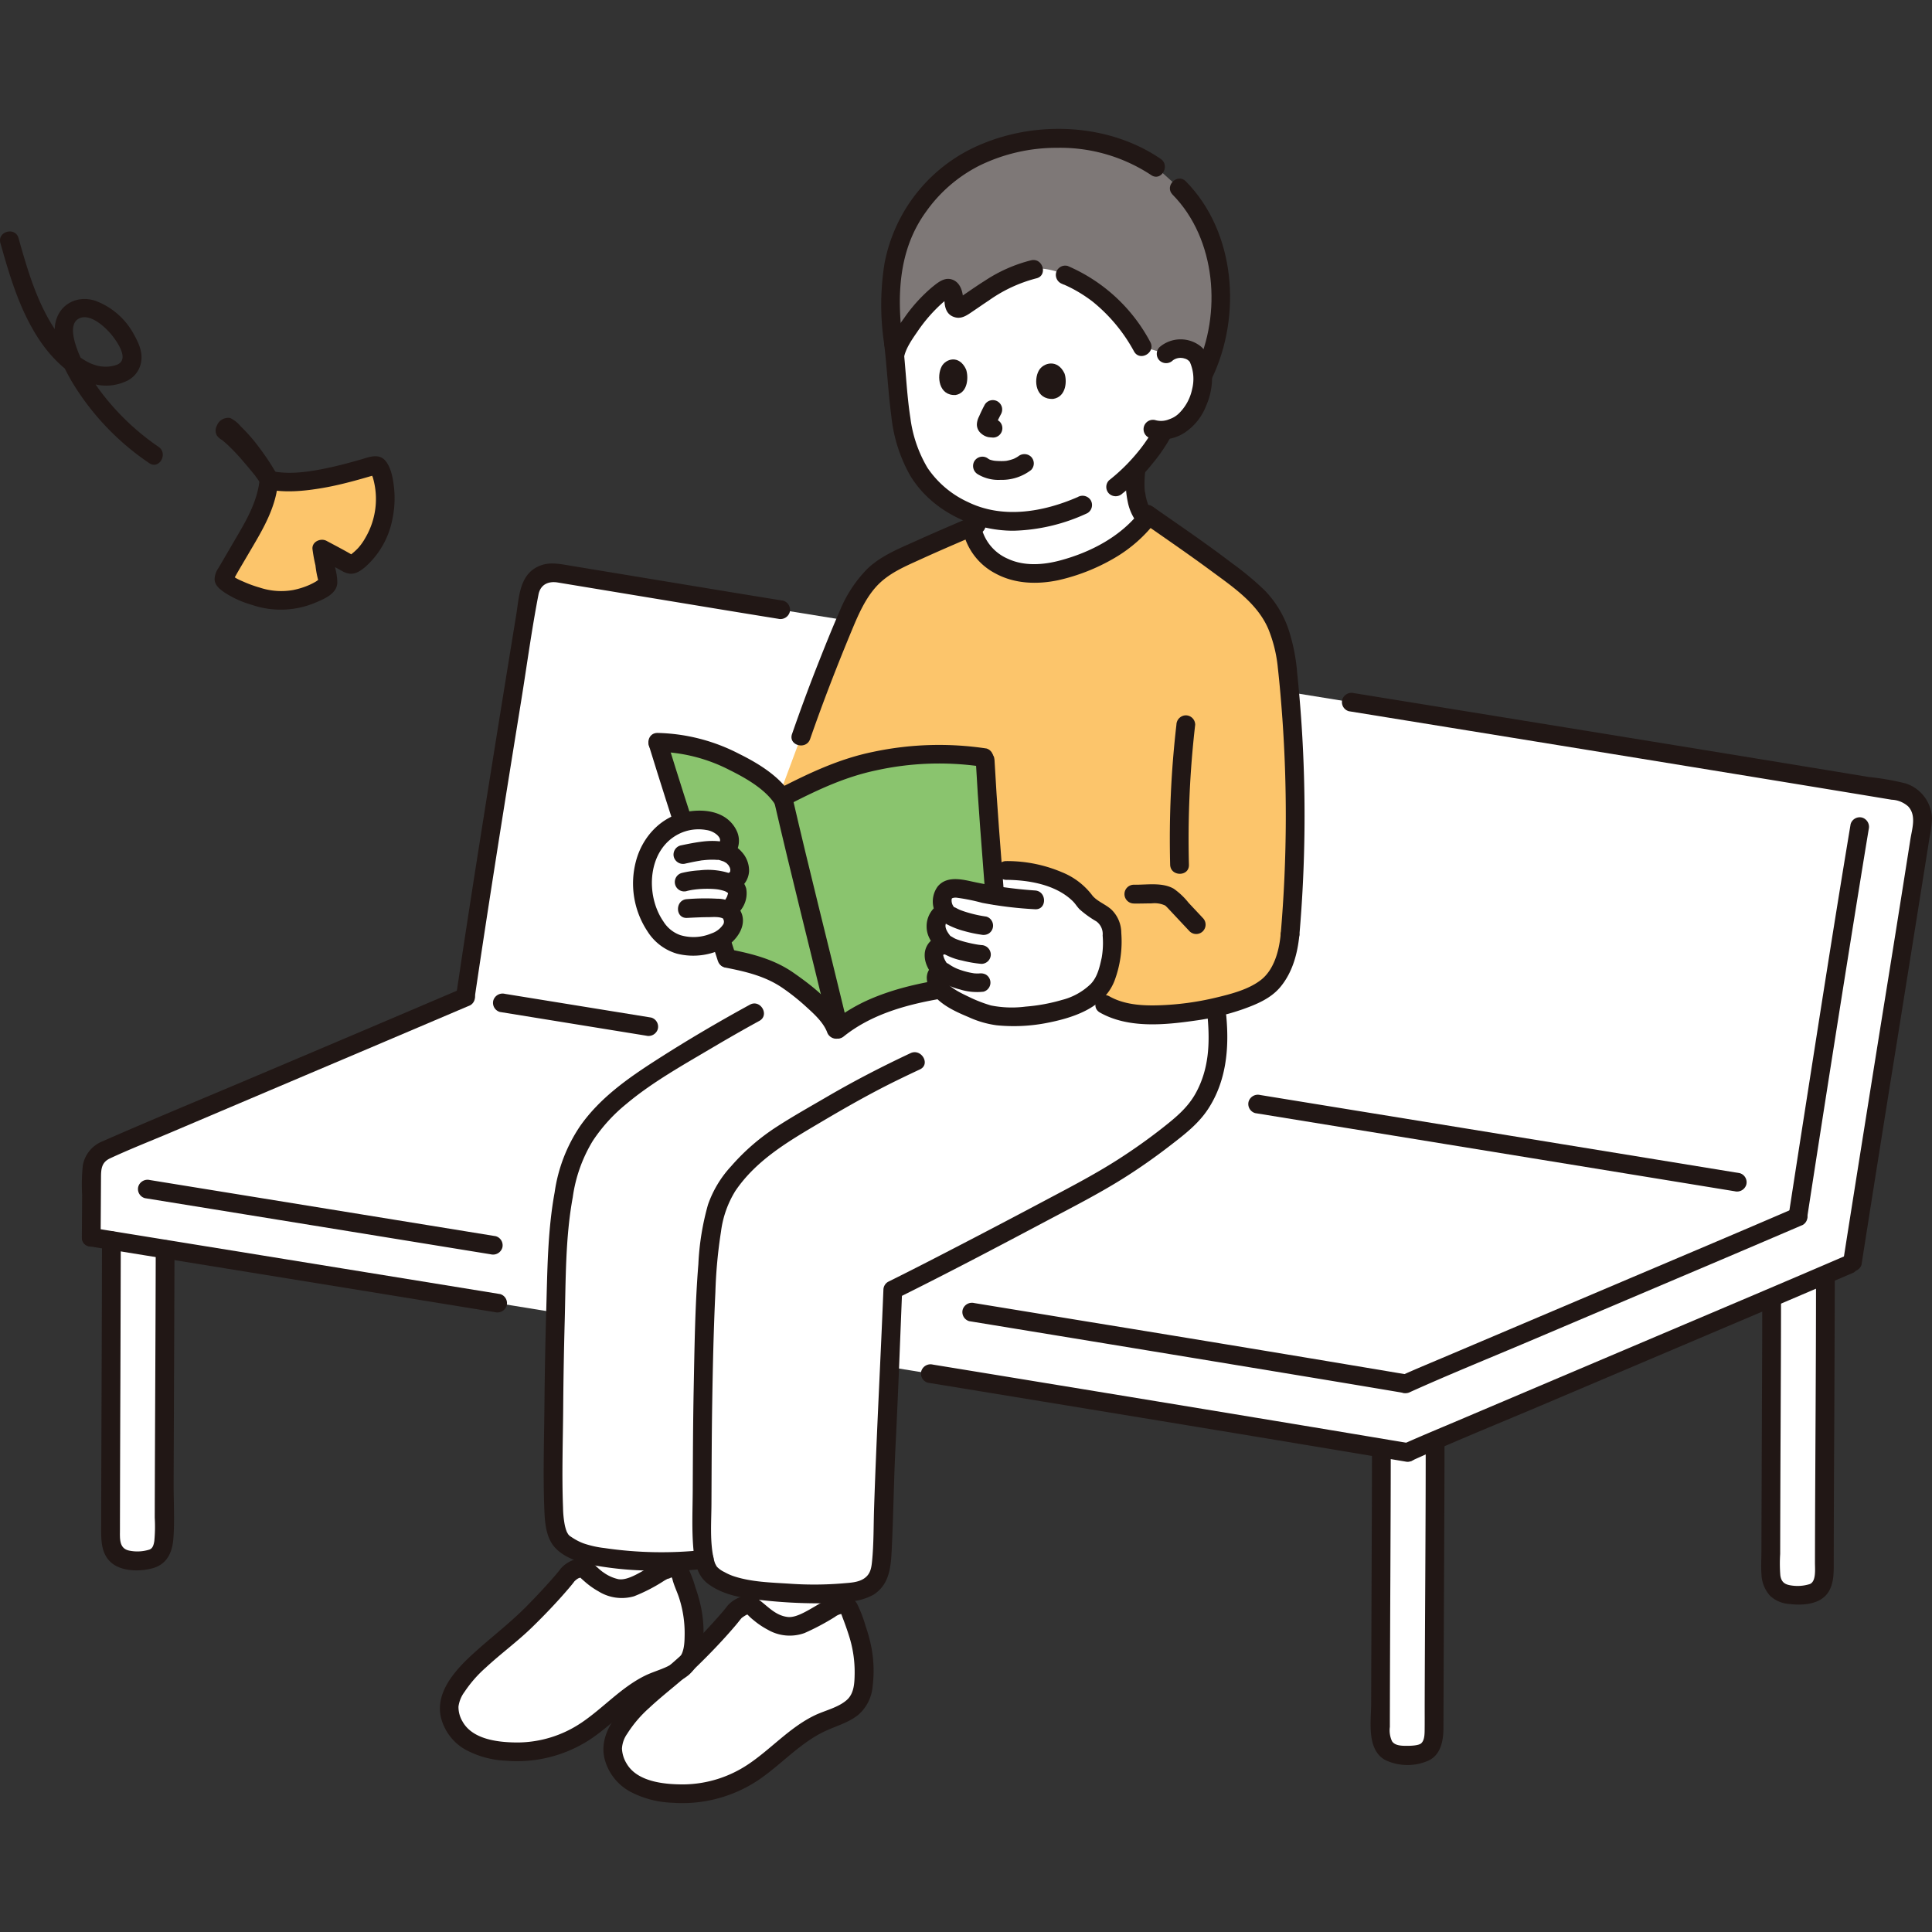 <!DOCTYPE svg PUBLIC "-//W3C//DTD SVG 1.1//EN" "http://www.w3.org/Graphics/SVG/1.1/DTD/svg11.dtd">
<!-- Uploaded to: SVG Repo, www.svgrepo.com, Transformed by: SVG Repo Mixer Tools -->
<svg width="256px" height="256px" viewBox="0 -27.46 411.685 411.685" xmlns="http://www.w3.org/2000/svg" fill="#000000">

<rect x="0" y="-27.46" width="411.685" height="411.685" fill="#333333" stroke="none"/>

<g id="SVGRepo_bgCarrier" stroke-width="0"/>

<g id="SVGRepo_tracerCarrier" stroke-linecap="round" stroke-linejoin="round"/>

<g id="SVGRepo_iconCarrier">

<defs>

<style>.a{fill:#ffffff;}.b{fill:#fcc56b;}.c{fill:#7e7877;}.d{fill:#211715;}.e{fill:#8ac46e;}</style>

</defs>

<path class="a" d="M299.976,282.046c-24.353-4.095-59.542-9.9-101.735-16.8l-92.205-15.028c-27.6-4.489-56.7-9.209-86.595-14.044.006-.866.063-9.324.09-14.132a4.811,4.811,0,0,1,2.918-4.4c11.724-5.028,53.887-22.871,76.707-32.6,4.045-27.462,11.244-71.623,13.653-86.317a4.99,4.99,0,0,1,5.742-4.12c11.473,1.895,39.582,6.542,47.8,7.863l121.6,19.7c46.9,7.6,91.6,14.859,116.726,19.033a5.987,5.987,0,0,1,4.94,6.833c-3.242,20.827-9.766,60.821-14.9,93.637-17.2,7.44-90.213,38.285-94.681,40.3"/>

<path class="b" d="M235.4,186.581c4.167,2.444,10.323,2.291,13.121,2.1,7.732-.533,13.761-1.982,18.49-4.1a10.687,10.687,0,0,0,5.667-5,21.47,21.47,0,0,0,2.206-7.833,293.285,293.285,0,0,0-.585-56.826c-.514-4.77-1.8-9.784-4.788-13.536a31.671,31.671,0,0,0-5.263-4.957c-5.5-4.462-13.744-10.083-19.445-14.062-4.19,5.594-9.353,8.385-15.926,10.756-4.178,1.507-8.8,2.224-13.069.993-4.338-1.252-8.184-4.837-8.747-9.331-6.391,2.77-10.953,4.672-16.873,7.579a16.575,16.575,0,0,0-5.486,4.458,35.659,35.659,0,0,0-4.041,6.917c-3.919,9.309-6.647,16.2-9.962,25.741l-6.688,17.989Z"/>

<path class="a" d="M294.385,343.38a4.434,4.434,0,0,0,1.2,2.066c.71.687,2.233,1.107,4.2,1.107,2.27,0,3.627-.41,4.447-1.107,1.1-.939,1.34-3.068,1.34-4.323.007-12.922.225-48.718.225-60.32v-1.322c-4.248,1.814-6.524,2.8-5.875,2.557l-5.578-.936v.812c0,9.9-.185,48.325-.185,59.209A7.636,7.636,0,0,0,294.385,343.38Z"/>

<path class="a" d="M377.5,309.053a7.944,7.944,0,0,1-.167-2.041c0-10.884.185-47.753.185-57.654v-.34c4.345-1.849,8.24-3.511,11.453-4.886v1.337c0,11.6-.219,48.621-.226,61.543,0,1.255-.235,3.384-1.34,4.323-.819.7-2.177,1.107-4.446,1.107-1.967,0-3.49-.42-4.2-1.107A4.491,4.491,0,0,1,377.5,309.053Z"/>

<path class="a" d="M34.736,301.817a10.051,10.051,0,0,0,.23-2.161c.01-12.139.19-45.815.22-60.937l-11.45-1.858c-.02,14.864-.18,52.676-.18,62.8a5.426,5.426,0,0,0,1.42,4.32c.71.69,2.24,1.11,4.2,1.11,2.27,0,3.63-.41,4.45-1.11A3.983,3.983,0,0,0,34.736,301.817Z"/>

<path class="a" d="M124.221,306.684a.438.438,0,0,0-.145-.029v-3.226a28.469,28.469,0,0,0,6.2,1.147,102.808,102.808,0,0,0,14.106.692v1.66c-1.046-.932-2.618-.032-3.822.685-1.817,1.083-2.906,1.706-5.1,2.776a6.692,6.692,0,0,1-6.284-.15,14.266,14.266,0,0,1-3.848-2.738A4.134,4.134,0,0,0,124.221,306.684Z"/>

<path class="a" d="M161.512,315.936c-.179-.162-.362-.333-.547-.516-.244-.239-.944-.867-1.285-.868,0,0,0-1.573,0-3.36.714.1,1.466.187,2.268.272a85.906,85.906,0,0,0,18.577.381v2.987c-1.074-.956-2.687-.033-3.923.7-1.865,1.112-2.983,1.752-5.236,2.85a6.874,6.874,0,0,1-6.451-.154A14.55,14.55,0,0,1,161.512,315.936Z"/>

<path class="a" d="M160.417,350.244q.539-.351,1.06-.74c3.861-2.886,7.652-6.632,12.2-9.224,1.976-1.128,4.957-2.015,6.926-3.156,3.469-2.012,3.547-5.358,3.528-9.369s-1.437-7.866-2.853-11.618a3.181,3.181,0,0,0-.75-1.305c-1.074-.956-2.687-.033-3.923.7-1.865,1.112-2.983,1.752-5.236,2.85a6.874,6.874,0,0,1-6.451-.154,14.623,14.623,0,0,1-3.949-2.811c-.244-.239-.944-.867-1.285-.868a4.365,4.365,0,0,0-3.3,1.648,117.5,117.5,0,0,1-13.537,13.86c-4.4,3.565-9.745,7.775-11.862,12.776-.938,2.218-.244,4.817,1.04,6.854,1.312,2.08,4.65,3.922,7.062,4.4C146.975,355.656,153.738,354.6,160.417,350.244Z"/>

<path class="a" d="M124.794,341.427q.525-.342,1.032-.721c3.762-2.812,7.455-6.461,11.882-8.987,1.925-1.1,4.83-1.962,6.747-3.074,3.38-1.959,3.456-5.22,3.438-9.127s-1.4-7.664-2.78-11.319a3.1,3.1,0,0,0-.731-1.271c-1.046-.932-2.618-.032-3.822.685-1.817,1.083-2.906,1.706-5.1,2.776a6.692,6.692,0,0,1-6.284-.15,14.266,14.266,0,0,1-3.848-2.738c-.237-.233-.919-.845-1.251-.846a4.254,4.254,0,0,0-3.215,1.605,114.5,114.5,0,0,1-13.188,13.5c-4.288,3.474-9.5,7.575-11.556,12.447-.915,2.161-.238,4.693,1.013,6.677,1.278,2.027,4.53,3.821,6.88,4.287C111.7,346.7,118.287,345.673,124.794,341.427Z"/>

<path class="a" d="M259.323,189.236c.18,1.93.27,3.73.26,5.51-.01,3.67-1.35,12-7.3,16.99a122.444,122.444,0,0,1-19.81,13.62c-10.394,5.672-32.3,17.141-42.231,22.054-.221,5.47-.44,10.9-.639,16.319-.65,16.95-1.21,21.72-1.58,38.85-.02.582-.179,2.931-.427,4.474a5.814,5.814,0,0,1-5.027,4.528c-6.017.9-12.267.766-20.622-.117-4.156-.439-6.969-.928-9.989-3.106a5.43,5.43,0,0,1-1.892-3.552c-5.77.77-11.82.61-19.79-.23-4.15-.44-6.97-.93-9.99-3.11-2.38-1.72-2.4-6.28-2.36-13.89.09-16.33.06-22.05.52-37.51.02-.7.04-1.38.06-2.06.15-4.77.35-9.85.76-14.32.221-2.412.491-4.644.851-6.545,1.565-10.229,6.187-15.854,11.813-20.672s21.528-14.111,28.861-18.111l18.639-9.305Z"/>

<path class="a" d="M237.513,89.1a44.031,44.031,0,0,1-8.634,4.028c-4.178,1.507-8.8,2.224-13.069.993s-8.059-4.722-8.717-9.115V66.469H242.68l-.662,6.657a19.7,19.7,0,0,0-.04,4.341c.219,1.835.936,4.339,2.25,5.646A26.617,26.617,0,0,1,237.513,89.1Z"/>

<path class="a" d="M248.488,47.93a4.545,4.545,0,0,1,3.177-1.1,4.1,4.1,0,0,1,3.661,1.935c1.242,2.056,1.19,5.838.352,8.183a11.91,11.91,0,0,1-3.846,5.787,8.775,8.775,0,0,1-3.939,1.471l-.23.587c-.619,1.181-2.058,3.235-2.058,3.235a39.924,39.924,0,0,1-7.869,8.279L230.7,80.165a45.125,45.125,0,0,1-9.116,2.958c-1.072.191-2.172.331-3.31.42a24.449,24.449,0,0,1-18.427-5.815c-5.222-4.288-7.421-11-8.137-18.4-.413-4.271-.757-8.912-1.31-13.551,0,0-5.055-19.081,21.834-19.081C244.569,26.692,248.488,47.93,248.488,47.93Z"/>

<path class="c" d="M226.978,31.14a14.81,14.81,0,0,0-5.507-1.41c-6.959.942-13.442,6.482-16.709,8.4a1.068,1.068,0,0,1-1.55-1.109,5.649,5.649,0,0,0-.185-2.048c-.228-.852-.9-1.2-1.4-.918-4,2.225-9.479,9.72-10.7,13.275l-.524-1.559c-1.211-8.864-.527-13.492.026-16.672,1.379-7.928,4.666-11.949,7.472-15.384,5.947-7.28,16.392-11.474,26.529-11.671,7.982-.155,15.633,1.745,21.883,6.073l4.967,4.483a23.188,23.188,0,0,1,3.716,4.633c6.325,10.024,6.684,24.341,1.531,34.906,0,0-.089.181-.246.507a8.286,8.286,0,0,0-.953-3.886,4.1,4.1,0,0,0-3.661-1.935,4.545,4.545,0,0,0-3.177,1.1l-5.118-1.519C237.549,35.857,229.824,32.3,226.978,31.14"/>

<path class="b" d="M57.174,75.951a27.976,27.976,0,0,1-3.965,10.2c-1.039,1.809-4.282,7.245-4.786,8.2a5.315,5.315,0,0,0-.706,1.39c-.053.421.221.608.535.871a15.121,15.121,0,0,0,4.642,2.439,21.675,21.675,0,0,0,6.587,1.47,17.325,17.325,0,0,0,9.907-2.992,1.032,1.032,0,0,0,.465-1.177,30.8,30.8,0,0,0-.569-3.166l-.355-1.818a12.025,12.025,0,0,1-.346-1.835c.22.153.475.235.709.367l.779.438,1.611.906,1.558.877c.26.146.521.291.78.439a2.317,2.317,0,0,0,.754.342c.569.059,1.364-.738,1.794-1.079a12.633,12.633,0,0,0,3-3.634,18.784,18.784,0,0,0,2.324-6.72,19.14,19.14,0,0,0-.02-5.695,12.223,12.223,0,0,0-.747-2.721c-.359-.868-.531-1.595-1.629-1.272-6.6,1.942-13.98,4.028-20.9,3.263,0,0-1.04-.15-1.259-.21C57.307,75.051,57.174,75.951,57.174,75.951Z"/>

<path class="d" d="M161.426,351.971c4.881-3.258,8.863-7.888,14.206-10.457,2.43-1.169,5.148-1.847,7.27-3.576a9.007,9.007,0,0,0,3.041-6.044,26.671,26.671,0,0,0-.261-8.33,34.011,34.011,0,0,0-1.213-4.465,28.872,28.872,0,0,0-1.769-4.675c-3.271-5.965-10.564,3.157-14.836,2.674-2.753-.311-4.388-2.46-6.5-3.928-1.989-1.385-4.81-.167-6.284,1.47-.154.171-.3.374-.432.55-.258.332.216-.269.018-.024-.169.21-.339.418-.512.625-.585.7-1.188,1.38-1.8,2.058q-2.347,2.613-4.819,5.11c-3.6,3.64-7.619,6.689-11.4,10.116-3.878,3.517-8.658,8.477-7.324,14.18a11.1,11.1,0,0,0,5.472,7.058,20.625,20.625,0,0,0,8.988,2.368,29.125,29.125,0,0,0,18.144-4.71c2.158-1.388.155-4.852-2.019-3.454a25.2,25.2,0,0,1-13.7,4.258c-4.038.01-9.88-.5-12.17-4.439a6.683,6.683,0,0,1-.992-3.19,5.984,5.984,0,0,1,1.1-3.139,25.874,25.874,0,0,1,4.718-5.542c3.308-3.094,6.978-5.749,10.23-8.911,2.825-2.748,5.565-5.611,8.12-8.612.426-.5.829-1.014,1.237-1.528.084-.106.258-.25-.087.111a1.943,1.943,0,0,1,.225-.246,9.18,9.18,0,0,1,.962-.626c.136-.078.7-.089.232-.152-.328-.043-.069-.02.111.186a10.146,10.146,0,0,0,1.118,1.024,17.115,17.115,0,0,0,3.1,2.1,9.31,9.31,0,0,0,7.84.708,51.208,51.208,0,0,0,6.478-3.439,3.193,3.193,0,0,1,1.228-.6c.4-.011-.007-.129.086-.078.026.015.309.809.267.7.5,1.3.975,2.616,1.393,3.945a25.3,25.3,0,0,1,1.222,8.18c-.031,1.934-.109,4.176-1.669,5.556-1.853,1.639-4.649,2.222-6.84,3.277-5.352,2.575-9.324,7.2-14.207,10.457C157.277,349.94,159.277,353.406,161.426,351.971Z"/>

<path class="d" d="M125.8,343.154c4.77-3.184,8.661-7.714,13.892-10.212,2.366-1.131,5.006-1.8,7.066-3.487a8.943,8.943,0,0,0,2.972-6.051,26.057,26.057,0,0,0-.3-8.124,34.135,34.135,0,0,0-1.259-4.517,25.627,25.627,0,0,0-1.624-4.259c-3.338-5.911-10.429,3.272-14.795,2.536a8.616,8.616,0,0,1-3.123-1.409c-1.127-.731-1.965-1.866-3.124-2.535-1.951-1.127-4.63.1-5.99,1.663-.149.172-.278.362-.418.541-.174.222.332-.41.009-.016-.2.24-.394.481-.594.718-.541.64-1.1,1.268-1.658,1.891q-2.274,2.527-4.667,4.945c-3.435,3.475-7.263,6.4-10.887,9.657-3.817,3.43-8.547,8.257-7.377,13.854a10.834,10.834,0,0,0,5.4,7.092,19.911,19.911,0,0,0,8.513,2.286,28.431,28.431,0,0,0,17.966-4.573c2.158-1.387.155-4.851-2.019-3.453a24.541,24.541,0,0,1-13.487,4.14c-3.985-.012-9.592-.569-11.755-4.5a6.064,6.064,0,0,1-.845-3.15,6.75,6.75,0,0,1,1.284-3.126,26.383,26.383,0,0,1,4.537-5.183c3.2-2.969,6.73-5.538,9.863-8.59,2.693-2.623,5.3-5.355,7.747-8.211.338-.395.671-.793.992-1.2.761-.968-.029-.121.381-.465a3.2,3.2,0,0,1,.783-.579,4.157,4.157,0,0,0,.429-.141c.215-.248-.192-.138-.156-.1.318.336.691.654,1.038.957a16.769,16.769,0,0,0,2.948,2.092,9.389,9.389,0,0,0,7.579,1.037,35.889,35.889,0,0,0,6.448-3.338c.428-.251.869-.471,1.308-.7-1.534.8.535-.059.355-.122-.308-.108.014.343.034.432.324,1.421,1.053,2.819,1.487,4.219a24.287,24.287,0,0,1,1.136,7.646c-.023,1.89-.064,4.119-1.578,5.481-1.828,1.645-4.634,2.214-6.806,3.274-5.158,2.519-9,6.978-13.722,10.131C121.653,341.123,123.654,344.589,125.8,343.154Z"/>

<path class="d" d="M394.342,148.16c-3.424,20.527-6.621,41.094-9.837,61.654q-1.651,10.557-3.28,21.118a2.064,2.064,0,0,0,1.4,2.461,2.015,2.015,0,0,0,2.46-1.4q5.466-35.482,11.182-70.926.957-5.925,1.936-11.847a2.061,2.061,0,0,0-1.4-2.46,2.018,2.018,0,0,0-2.461,1.4Z"/>

<path class="d" d="M396.673,241.984q3.636-23.229,7.38-46.441,3.252-20.3,6.485-40.592.306-1.933.608-3.868a24.364,24.364,0,0,0,.538-4.091,8.1,8.1,0,0,0-5.638-7.521,57.027,57.027,0,0,0-7.869-1.369q-4.341-.717-8.682-1.43-21.442-3.525-42.891-7.007-25.749-4.189-51.5-8.359l-6.625-1.074a2.062,2.062,0,0,0-2.46,1.4,2.016,2.016,0,0,0,1.4,2.46q25.517,4.134,51.03,8.279,21.816,3.546,43.629,7.117,8.692,1.425,17.383,2.861l3.619.6a5.635,5.635,0,0,1,3.536,1.436c1.788,1.936.821,4.73.459,7.032q-3.026,19.258-6.143,38.5-3.645,22.737-7.245,45.481l-.867,5.524a2.064,2.064,0,0,0,1.4,2.46,2.016,2.016,0,0,0,2.461-1.4Z"/>

<path class="d" d="M194,196.965c-6.035,2.836-11.934,5.878-17.694,9.238-3.618,2.111-7.3,4.172-10.813,6.447a45.825,45.825,0,0,0-9.7,8.4,23.352,23.352,0,0,0-4.93,8.192,55.692,55.692,0,0,0-2.048,12.648c-.71,8.739-.818,17.543-.994,26.307-.146,7.281-.174,14.564-.208,21.846-.02,4.21-.232,8.481.151,12.679.252,2.765.8,5.635,3.179,7.363,3.181,2.313,6.968,2.944,10.786,3.356a107.687,107.687,0,0,0,13.153.744c1.912-.029,3.824-.139,5.725-.35a12.439,12.439,0,0,0,5.5-1.468c3.39-2.156,3.716-5.787,3.9-9.467.368-7.448.452-14.913.827-22.364.431-8.561.769-17.124,1.108-25.689q.148-3.719.3-7.437l-.991,1.727c10.7-5.3,21.276-10.875,31.826-16.471,5.5-2.919,11.077-5.761,16.353-9.077,3.48-2.187,6.838-4.561,10.088-7.077,2.96-2.29,5.888-4.539,7.951-7.713,3.816-5.871,4.465-12.765,3.854-19.563a2.054,2.054,0,0,0-2-2,2.015,2.015,0,0,0-2,2c.508,5.65.281,11.1-2.5,16.192-1.677,3.07-4.186,5.148-6.894,7.289-3.126,2.471-6.385,4.781-9.743,6.928-5.133,3.282-10.564,6.079-15.94,8.937q-8.34,4.433-16.723,8.784c-5.41,2.81-10.826,5.612-16.29,8.317a2,2,0,0,0-.99,1.727c-.628,15.534-1.478,31.066-1.989,46.6-.122,3.71-.059,7.449-.423,11.145-.143,1.456-.329,2.741-1.591,3.661-1.314.958-3.148.983-4.707,1.125a73.868,73.868,0,0,1-11.358.058c-3.873-.245-8.053-.347-11.77-1.567a11.243,11.243,0,0,1-2.04-.907,5.227,5.227,0,0,1-1.541-1.074c-.176-.231.008.067-.2-.289-.04-.069-.288-.561-.205-.366a8.759,8.759,0,0,1-.5-1.879c-.633-3.541-.335-7.33-.317-10.907.035-7.136.047-14.273.161-21.408.126-7.915.3-15.84.679-23.747a102.524,102.524,0,0,1,1.2-12.906,21.568,21.568,0,0,1,3.064-8.65c4.52-6.652,11.39-10.6,18.145-14.6,5.335-3.157,10.708-6.217,16.277-8.943q2.438-1.192,4.9-2.341c2.328-1.094.3-4.544-2.019-3.454Z"/>

<path class="d" d="M159.781,186.631c-6.775,3.7-13.446,7.627-19.942,11.8-6.085,3.909-12.068,8.107-16.261,14.119a33.628,33.628,0,0,0-5.39,14.067l3.928.531h0c0-2.185-3.509-2.808-3.928-.532-1.5,8.15-1.543,16.572-1.782,24.831q-.29,10.011-.388,20.024c-.062,7.378-.312,14.8-.048,22.174.092,2.547.2,5.5,1.586,7.735,1.516,2.445,4.766,3.755,7.442,4.4a71.329,71.329,0,0,0,13.157,1.428,67.524,67.524,0,0,0,11.911-.4,2.065,2.065,0,0,0,2-2,2.012,2.012,0,0,0-2-2,83.465,83.465,0,0,1-21.236-.394,21.338,21.338,0,0,1-4.418-.977,11.062,11.062,0,0,1-1.874-.886c-.317-.185-.626-.385-.93-.59-.427-.288-.111-.028-.39-.33s-.047,0-.209-.27a5.612,5.612,0,0,1-.288-.535c.093.2-.095-.271-.116-.34-.095-.311-.18-.623-.25-.94a21.1,21.1,0,0,1-.378-3.721c-.278-7.095-.022-14.242.033-21.342q.072-9.214.323-18.425c.237-8.745.122-17.748,1.712-26.378l-3.929-.532h0c0,2.176,3.568,2.82,3.929.532a31.353,31.353,0,0,1,4.268-12.03,34.98,34.98,0,0,1,7.186-7.9c5.371-4.521,11.951-8.21,18.067-11.826,3.381-2,6.787-3.958,10.234-5.841,2.26-1.234.244-4.689-2.019-3.454Z"/>

<path class="d" d="M206.538,254.065q38.148,6.243,76.284,12.561,7.914,1.317,15.826,2.648a2.059,2.059,0,0,0,2.46-1.4,2.016,2.016,0,0,0-1.4-2.461q-33.961-5.715-67.955-11.25-12.078-1.983-24.155-3.958a2.06,2.06,0,0,0-2.46,1.4,2.016,2.016,0,0,0,1.4,2.461Z"/>

<path class="d" d="M105.64,235.958q-28.565-4.644-57.13-9.277l-16.582-2.69a2.061,2.061,0,0,0-2.46,1.4,2.015,2.015,0,0,0,1.4,2.46q29,4.7,58,9.414l15.708,2.553a2.061,2.061,0,0,0,2.46-1.4,2.014,2.014,0,0,0-1.4-2.46Z"/>

<path class="d" d="M197.71,267.176q22.923,3.75,45.845,7.521,19.151,3.153,38.3,6.336,8.8,1.464,17.593,2.942a2.06,2.06,0,0,0,2.46-1.4,2.016,2.016,0,0,0-1.4-2.46q-16.557-2.785-33.124-5.52-20.918-3.464-41.84-6.893-13.385-2.2-26.771-4.386a2.059,2.059,0,0,0-2.46,1.4,2.015,2.015,0,0,0,1.4,2.46Z"/>

<path class="d" d="M106.568,248.291q-33.5-5.449-67-10.879l-19.586-3.174a2.061,2.061,0,0,0-2.46,1.4,2.016,2.016,0,0,0,1.4,2.461Q53.007,243.62,87.1,249.156l18.407,2.992a2.062,2.062,0,0,0,2.46-1.4,2.016,2.016,0,0,0-1.4-2.46Z"/>

<path class="d" d="M98.2,183.29q-21.093,9-42.209,17.936C44.559,206.077,33.068,210.81,21.7,215.8a6.83,6.83,0,0,0-4.041,5,39.159,39.159,0,0,0-.158,6.373q-.028,4.536-.059,9.072c-.017,2.575,3.983,2.577,4,0q.024-3.591.047-7.183.018-2.773.034-5.547c.011-1.841.08-3.284,1.936-4.148,4.335-2.018,8.82-3.763,13.221-5.633q20.739-8.814,41.485-17.612,11.029-4.684,22.054-9.38a2.012,2.012,0,0,0,.717-2.737,2.052,2.052,0,0,0-2.736-.717Z"/>

<path class="d" d="M301.039,283.7c9.445-4.258,19.071-8.149,28.607-12.2q23.376-9.921,46.748-19.847,9.3-3.956,18.585-7.94a2.013,2.013,0,0,0,.718-2.737,2.052,2.052,0,0,0-2.737-.717C380.1,245.8,367.2,251.25,354.315,256.721q-21.977,9.327-43.951,18.658c-3.783,1.61-7.594,3.172-11.343,4.862a2.016,2.016,0,0,0-.718,2.737,2.048,2.048,0,0,0,2.736.717Z"/>

<path class="d" d="M300.5,269.157c8.374-3.775,16.908-7.226,25.364-10.814q20.871-8.858,41.74-17.721,8.283-3.524,16.555-7.073a2.011,2.011,0,0,0,.717-2.736,2.05,2.05,0,0,0-2.736-.718c-11.409,4.922-22.857,9.755-34.3,14.61q-19.629,8.332-39.259,16.666c-3.371,1.435-6.766,2.826-10.1,4.332a2.015,2.015,0,0,0-.718,2.736,2.05,2.05,0,0,0,2.737.718Z"/>

<path class="d" d="M166.879,100.536c-8.286-1.333-16.565-2.708-24.845-4.073l-14.422-2.38-6.118-1.011c-2.357-.389-4.582-.883-6.849.19-3.979,1.881-4.033,6.562-4.648,10.33q-1,6.11-1.989,12.221-2.58,15.92-5.106,31.847c-1.924,12.159-3.825,24.322-5.622,36.5a2.066,2.066,0,0,0,1.4,2.46,2.014,2.014,0,0,0,2.46-1.4c3.117-21.123,6.5-42.208,9.909-63.286,1.22-7.551,2.237-15.174,3.692-22.684.416-2.149,2.076-2.921,4.113-2.585l5.565.919L138.3,99.879c9.171,1.513,18.34,3.038,27.517,4.515a2.062,2.062,0,0,0,2.46-1.4,2.017,2.017,0,0,0-1.4-2.461Z"/>

<path class="d" d="M267.462,209.731q40.446,6.578,80.889,13.175,10.649,1.737,21.3,3.477a2.06,2.06,0,0,0,2.46-1.4,2.015,2.015,0,0,0-1.4-2.46q-39.377-6.434-78.759-12.841l-23.427-3.811a2.062,2.062,0,0,0-2.46,1.4,2.016,2.016,0,0,0,1.4,2.46Z"/>

<path class="d" d="M106.523,188.176l31.182,5.055a2.061,2.061,0,0,0,2.46-1.4,2.016,2.016,0,0,0-1.4-2.46q-15.591-2.528-31.182-5.055a2.061,2.061,0,0,0-2.46,1.4,2.016,2.016,0,0,0,1.4,2.46Z"/>

<path class="d" d="M243.587,83.946c4.84,3.38,9.713,6.714,14.462,10.221,4.629,3.418,9.832,6.894,12.193,12.345a29.473,29.473,0,0,1,2.059,8.41c.4,3.575.7,7.163.959,10.752q.76,10.767.727,21.572-.038,12.268-1.1,24.5c-.221,2.565,3.78,2.55,4,0a295.053,295.053,0,0,0,.458-44.851q-.366-5.508-.939-11a39.463,39.463,0,0,0-1.9-9.425,22.271,22.271,0,0,0-5.007-8.119,64.31,64.31,0,0,0-7.019-5.837c-5.491-4.189-11.208-8.071-16.868-12.024-2.115-1.478-4.117,1.988-2.019,3.453Z"/>

<path class="d" d="M250.68,126.969a211.81,211.81,0,0,0-1.334,29.834c.08,2.568,4.081,2.579,4,0a211.81,211.81,0,0,1,1.334-29.834,2.012,2.012,0,0,0-2-2,2.047,2.047,0,0,0-2,2Z"/>

<path class="d" d="M207.048,82.626c-3.924,1.7-7.865,3.37-11.763,5.134-3.68,1.666-7.569,3.187-10.515,6.039a27.738,27.738,0,0,0-5.791,8.831c-1.757,4.016-3.386,8.1-4.989,12.177-1.838,4.677-3.566,9.4-5.217,14.142-.848,2.436,3.015,3.483,3.857,1.063,2.763-7.942,5.8-15.775,9.036-23.534,1.287-3.082,2.726-6.332,4.972-8.849,2.631-2.949,6.223-4.384,9.746-6,4.2-1.921,8.45-3.714,12.683-5.553a2.015,2.015,0,0,0,.717-2.737,2.05,2.05,0,0,0-2.736-.717Z"/>

<path class="d" d="M240.018,73.126a19.7,19.7,0,0,0,.284,6.312,10.629,10.629,0,0,0,2.519,5.1,2,2,0,0,0,2.829-2.829c-.1-.1-.308-.26-.353-.394q.26.339.069.074c-.053-.078-.1-.156-.154-.236a4.616,4.616,0,0,1-.538-1.036c.154.516-.04-.123-.076-.223-.068-.191-.132-.383-.19-.576-.109-.357-.2-.719-.281-1.083a6.285,6.285,0,0,0-.186-1.036q.066.5.015.084c-.013-.125-.025-.251-.035-.376-.021-.251-.033-.5-.04-.754a24.636,24.636,0,0,1,.137-3.024,2.008,2.008,0,0,0-2-2,2.054,2.054,0,0,0-2,2Z"/>

<path class="e" d="M153.532,172.515c-3.909-12.153-9.492-29.157-13.376-41.8,10.572-.081,22.816,6.648,26.449,11.788,10.205-5.251,14.012-6.965,24.647-8.662a62.95,62.95,0,0,1,18.641.154c.335,6.668,1.4,20.355,2.13,30.218l1.3,17.975a81.146,81.146,0,0,0-8.4.486c-12.127,1.565-20.292,4.185-26.685,9.43-1.132-3.331-5.547-7.042-8.585-9.4-4.673-3.621-7.67-4.585-14.758-5.956C154.466,175.427,154.011,174.007,153.532,172.515Z"/>

<path class="d" d="M179.9,193.3c5.6-4.441,12.615-6.5,19.54-7.767a74.146,74.146,0,0,1,22.712-.9,2.01,2.01,0,0,0,2-2,2.051,2.051,0,0,0-2-2,69.695,69.695,0,0,0-17.912.131c-6.531.869-13.038,2.129-19.1,4.794a36.8,36.8,0,0,0-8.071,4.91,2.011,2.011,0,0,0,0,2.828,2.049,2.049,0,0,0,2.829,0Z"/>

<path class="a" d="M207.719,187.664c-2.715-1.078-6.6-2.916-7.813-5.171a2.691,2.691,0,0,1-.387-1.932c.16-.68.752-.835,1.452-.628a6.189,6.189,0,0,1-1.932-3.679,2.139,2.139,0,0,1,.551-1.689,2.088,2.088,0,0,1,1.947-.643c-.905-1.085-1.953-2.059-2.069-3.636a3.444,3.444,0,0,1,2.006-3.57c-1.008-1.357-.981-3.56.342-4.439a4.527,4.527,0,0,1,3.277-.287c1.154.241,2.6.565,3.955.848l2.918.526c-.13-1.726-.269-3.556-.411-5.435l4.7.207c8.463,0,12.7,3.229,14.717,6.139a6.563,6.563,0,0,0,2.181,1.957,8.1,8.1,0,0,1,3.22,2.7c.674,1.221.559,2.747.634,4.077a14.917,14.917,0,0,1-.535,5.025c-.953,3.27-1,4.348-4.038,6.883-3.978,2.576-5.665,2.639-10.274,3.744q-.324.047-.654.09c-4.23.546-9.261.572-11.276-.155C209.784,188.433,208.854,188.115,207.719,187.664Z"/>

<path class="d" d="M154.62,178.731c4.233.832,8.316,1.779,11.945,4.205a45.846,45.846,0,0,1,5.233,4.149c1.641,1.486,3.573,3.227,4.425,5.332a2.065,2.065,0,0,0,2.461,1.4,2.015,2.015,0,0,0,1.4-2.461c-1.979-4.885-6.787-8.589-10.994-11.527-4.039-2.82-8.632-4.014-13.4-4.952-2.515-.494-3.591,3.36-1.064,3.857Z"/>

<path class="d" d="M138.317,131.539c4.713,15.306,9.786,30.5,14.647,45.758.778,2.443,4.641,1.4,3.857-1.064-4.861-15.259-9.934-30.451-14.647-45.757-.756-2.453-4.618-1.407-3.857,1.063Z"/>

<path class="d" d="M165.033,143.628c3.6,15.605,7.572,31.122,11.326,46.691.6,2.5,4.461,1.442,3.857-1.064-3.753-15.569-7.723-31.085-11.326-46.69-.579-2.507-4.437-1.446-3.857,1.063Z"/>

<path class="d" d="M207.916,134.446c.517,9.653,1.324,19.292,2.05,28.93.193,2.551,4.194,2.572,4,0-.726-9.638-1.533-19.277-2.05-28.93-.136-2.56-4.137-2.577-4,0Z"/>

<path class="d" d="M168.712,142.087c-2.462-4.048-7.054-6.853-11.193-8.9a39.522,39.522,0,0,0-17.423-4.467c-2.573.007-2.578,4.007,0,4a35.016,35.016,0,0,1,15.4,3.921c3.5,1.734,7.751,4.165,9.758,7.466,1.336,2.2,4.8.188,3.454-2.019Z"/>

<path class="d" d="M210.186,132.031a67.635,67.635,0,0,0-24.306.758c-6.854,1.418-13.04,4.281-19.237,7.454-2.293,1.173-.271,4.625,2.018,3.453,5.792-2.964,11.523-5.618,17.919-6.974a62.292,62.292,0,0,1,22.543-.834,2.062,2.062,0,0,0,2.46-1.4,2.015,2.015,0,0,0-1.4-2.46Z"/>

<path class="a" d="M139.033,152.8c-3.767,6.142-2.436,15.709,3.409,20.026,1.383.964,3.759,1.552,7.025,1.265a10.511,10.511,0,0,0,3.111-.915c2.61-1.1,4.824-3.533,3.057-6.132a1.308,1.308,0,0,0-.214-.241l.87-1.588c1.528-2.4.8-3.783-.86-4.528,3.026-1.06,2.442-3.913,1.1-5.325a4.582,4.582,0,0,0-2.114-1.29c1.162-1.4,1.342-2.658.839-3.464-1.452-3.863-7.607-3.976-11.088-2.34A11.336,11.336,0,0,0,139.033,152.8Z"/>

<path class="d" d="M156.316,154.869a4.969,4.969,0,0,0,.778-5.038,6.978,6.978,0,0,0-2.683-3.174c-2.391-1.517-5.515-1.608-8.219-1.109-5.328.982-9.288,5.309-10.657,10.423a18.474,18.474,0,0,0,2.443,15.042,11.079,11.079,0,0,0,6.25,4.736,14.164,14.164,0,0,0,9.529-.919c3.306-1.588,6.391-5.9,3.238-9.267a6.161,6.161,0,0,0-4.133-1.516,47.267,47.267,0,0,0-6.463.089c-2.562.127-2.577,4.128,0,4,1.482-.073,2.965-.155,4.448-.159.915,0,2.466-.183,3.291.34-.168-.107.1.081.1.08-.267-.351-.014.282-.034.187a1.157,1.157,0,0,1-.067.888,4.8,4.8,0,0,1-2.566,1.979,9.807,9.807,0,0,1-6.588.359,6.97,6.97,0,0,1-3.628-2.928c-3.892-5.644-3.383-15.288,3.3-18.64a9.4,9.4,0,0,1,5.865-.835,4.417,4.417,0,0,1,2.3,1.05c.9.888.735,1.412.039,2.393a2.016,2.016,0,0,0,.717,2.736,2.043,2.043,0,0,0,2.737-.717Z"/>

<path class="d" d="M146.05,156.557c.662-.14,1.323-.285,1.988-.414.372-.072.745-.14,1.119-.2a4.918,4.918,0,0,1,.578-.088c-.533.023-.074.01.055,0a16.257,16.257,0,0,1,2.355-.119q.287.007.573.031c.094.007.188.016.282.026q.337.04-.116-.016c.139-.093.832.177.992.226a2.587,2.587,0,0,1,.436.152q-.416-.18-.121-.045c.077.037.153.077.228.118.035.019.438.265.433.272-.233-.187-.267-.212-.1-.077.065.056.128.114.19.174.113.111.212.237.324.349.232.229-.268-.405.018.045.082.13.149.265.223.4.183.328-.13-.459,0,0,.036.13.081.256.111.388.122.54.015-.311.008.034a2.769,2.769,0,0,0-.01.454q.078-.514.017-.195c-.017.074-.038.147-.061.219-.081.332.2-.446-.042.052q-.174.26.1-.107a2.536,2.536,0,0,1-.172.188c-.062.063-.128.123-.2.18.225-.169.245-.19.062-.064-.186.1-.36.2-.551.292a2.008,2.008,0,0,0-.718,2.736,2.058,2.058,0,0,0,2.737.718,4.8,4.8,0,0,0,2.829-4.075,5.876,5.876,0,0,0-1.523-4.094c-2.015-2.385-5.5-2.6-8.376-2.253-1.595.191-3.16.508-4.73.841a2.015,2.015,0,0,0-1.4,2.46,2.048,2.048,0,0,0,2.461,1.4Z"/>

<path class="d" d="M146.323,162.413c.384-.1.774-.18,1.166-.246.2-.035,1-.122.209-.039.253-.026.5-.061.758-.086a22.731,22.731,0,0,1,3.269-.088c.262.013.523.031.784.056.128.012.255.029.383.041.3.028-.565-.088-.016,0a9.273,9.273,0,0,1,1.425.334c.1.034.206.076.31.11.291.095-.507-.246-.114-.047.189.095.369.2.55.308.347.213-.142-.119-.127-.1.056.063.134.126.2.184.032.029.056.069.089.1.161.135-.291-.438-.192-.253.043.081.1.169.153.245.219.327-.124-.511-.055-.121.018.1.092.492.033.059s-.014-.025-.016.084c0,.048-.009.1-.007.147.009.3.12-.519.03-.223-.075.246-.171.51-.231.758.144-.6.049-.127-.063.08-.091.169-.19.334-.293.5a2.019,2.019,0,0,0,.718,2.736,2.042,2.042,0,0,0,2.736-.717,5.719,5.719,0,0,0,.984-4.358,4.5,4.5,0,0,0-2.417-2.841,14.841,14.841,0,0,0-7.519-1.037,20.79,20.79,0,0,0-3.806.565,2,2,0,0,0,1.063,3.857Z"/>

<path class="d" d="M201.787,169.508a17.333,17.333,0,0,0,3.745,1.447,26.639,26.639,0,0,0,3.546.749,2.211,2.211,0,0,0,1.541-.2,2,2,0,0,0,.717-2.736,1.918,1.918,0,0,0-1.2-.92,26.58,26.58,0,0,1-3.443-.72c-.587-.161-1.169-.341-1.741-.55-.139-.051-.277-.1-.415-.158-.079-.031-.364-.15-.026-.008.319.135.095.04.025.009-.251-.111-.5-.232-.735-.365a2,2,0,1,0-2.019,3.454Z"/>

<path class="d" d="M200.855,175.631a13.031,13.031,0,0,0,4.131,1.582,26.108,26.108,0,0,0,4.143.715,2.008,2.008,0,0,0,2-2,2.05,2.05,0,0,0-2-2c-.228-.019-1.073-.141-.233-.015-.281-.043-.562-.085-.842-.134q-1.01-.175-2-.423a20.439,20.439,0,0,1-1.971-.584c-.156-.056-.31-.118-.466-.177-.223-.084.48.213.2.085-.076-.035-.152-.068-.227-.1a5.377,5.377,0,0,1-.71-.4,2.012,2.012,0,0,0-2.736.718,2.048,2.048,0,0,0,.717,2.736Z"/>

<path class="d" d="M200.1,181.384a13.779,13.779,0,0,0,4.5,2.007,12.159,12.159,0,0,0,4.982.464,2,2,0,0,0,1.195-.919,2,2,0,0,0-.717-2.736,2.343,2.343,0,0,0-1.542-.2c.777-.111.267-.037.076-.029-.142.007-.284.007-.426,0a5.133,5.133,0,0,1-.952-.077c.041.009.5.076.225.028-.087-.016-.174-.028-.261-.044-.178-.031-.356-.066-.533-.1q-.55-.119-1.094-.273-.523-.15-1.037-.331c-.179-.063-.356-.13-.532-.2-.073-.029-.392-.162-.072-.026s-.016-.009-.064-.031a9.261,9.261,0,0,1-1.732-.986,2.009,2.009,0,0,0-1.541-.2,2,2,0,0,0-1.4,2.46,2.323,2.323,0,0,0,.919,1.2Z"/>

<path class="d" d="M214.458,160.025c4.726.034,10.379,1,13.966,4.379.741.7.848,1.048,1.587,1.865a21.548,21.548,0,0,0,3.6,2.6,3.323,3.323,0,0,1,1.35,3.015,18.46,18.46,0,0,1-.2,4.72c-.438,1.992-.906,4.128-2.346,5.614a13.626,13.626,0,0,1-6.134,3.4,38.089,38.089,0,0,1-7.738,1.416,22.8,22.8,0,0,1-7.384-.245,29.84,29.84,0,0,1-4.872-1.912c-1.07-.514-5.364-2.444-4.732-4.083l-.514.882-.608.184a2.017,2.017,0,0,0,1.946-3.343,5.477,5.477,0,0,1-1.243-1.9c-.2-.648-.277-.719.394-.695,1.86.068,2.468-2.172,1.414-3.414-1.019-1.2-2.481-3.022-.468-4.065a2.016,2.016,0,0,0,.718-2.737,2.155,2.155,0,0,1-.412-1.464.383.383,0,0,1,.145-.336c-.152.126-.145.131.023.014a2.114,2.114,0,0,1,.943-.087,41.3,41.3,0,0,1,5.394,1.093,82.585,82.585,0,0,0,11.261,1.363c2.571.156,2.562-3.845,0-4a93.317,93.317,0,0,1-14.056-2.042c-2.3-.493-5.02-.842-6.689,1.206a5.4,5.4,0,0,0-.063,6.272l.717-2.736a5.519,5.519,0,0,0-3.008,4.938c-.014,2.237,1.3,3.8,2.667,5.409l1.414-3.414a4.129,4.129,0,0,0-4.472,3.7c-.206,2.253,1.088,4.113,2.492,5.727l1.946-3.343c-2.024-.434-3.876.545-4.011,2.76a5.841,5.841,0,0,0,1.807,4.228c1.89,2.012,4.583,3.228,7.087,4.273a21.027,21.027,0,0,0,5.988,1.748,36.809,36.809,0,0,0,10.314-.427c5.71-1.068,12.554-3.146,14.825-9.108a23.858,23.858,0,0,0,1.425-10.169,6.932,6.932,0,0,0-2.088-4.938c-1.224-1.127-2.917-1.682-4.011-2.931a15.232,15.232,0,0,0-6.546-5.043,29.887,29.887,0,0,0-11.835-2.373c-2.575-.018-2.578,3.982,0,4Z"/>

<path class="d" d="M234.393,188.308c6.028,3.4,13.68,2.655,20.253,1.716a52.1,52.1,0,0,0,10.159-2.418c2.921-1.043,5.963-2.284,8-4.721,2.61-3.117,3.695-7.157,4.079-11.137a2.015,2.015,0,0,0-2-2,2.044,2.044,0,0,0-2,2c-.326,3.373-1.388,7.414-4.19,9.6-2.674,2.087-6.544,3.048-9.775,3.816a60.227,60.227,0,0,1-11.866,1.589c-3.579.12-7.46-.1-10.644-1.9-2.244-1.268-4.262,2.186-2.018,3.454Z"/>

<path class="d" d="M241.611,165.07c1.27.022,2.539-.028,3.809-.032a5.368,5.368,0,0,1,2.846.447c.112.075.115.077.01,0,.107.093.21.189.31.288.213.208.414.429.618.646l1.417,1.513,2.836,3.025a2,2,0,1,0,2.828-2.828l-3.012-3.215a15.109,15.109,0,0,0-3.164-3c-2.475-1.42-5.775-.8-8.5-.851a2,2,0,0,0,0,4Z"/>

<path class="d" d="M21.736,236.856c-.026,18.929-.126,37.857-.17,56.786q-.006,2.341-.009,4.683c0,2.605.028,5.368,2.183,7.22,2.219,1.906,6.219,1.914,8.88,1.138,2.94-.858,4.082-3.3,4.313-6.188.315-3.934.049-8,.063-11.943q.027-7.818.062-15.635.072-17.1.128-34.2c.006-2.574-3.994-2.578-4,0-.038,19.077-.167,38.154-.213,57.231a32.272,32.272,0,0,1-.09,4.967c-.14.869-.347,1.57-1.055,1.827a8.56,8.56,0,0,1-4.168.239c-2.317-.41-2.105-2.526-2.1-4.5q0-2.2.008-4.4.03-13.611.085-27.222.05-15.006.086-30.011c0-2.574-4-2.578-4,0Z"/>

<path class="d" d="M303.8,280.8c0,18.441-.165,36.883-.216,55.324,0,1.665.013,3.331-.009,5-.012.9-.008,2.271-.755,2.909-.543.465-2.174.524-3.032.521-1.105,0-2.564-.017-3.176-1a5.532,5.532,0,0,1-.45-3.024q0-2.241.007-4.482.033-13.716.1-27.433c.034-8.9.083-17.8.083-26.7,0-2.574-4-2.578-4,0,0,8.167-.043,16.335-.074,24.5q-.055,14.541-.1,29.083c-.01,3.864-1.006,9.754,2.908,12.037a11.056,11.056,0,0,0,9.388.13c2.585-1.279,3.1-4.295,3.108-6.911q.045-14.221.106-28.443c.045-9.75.1-19.5.117-29.25q0-1.13,0-2.26c0-2.574-4-2.578-4,0Z"/>

<path class="d" d="M386.969,245.469c0,18.213-.154,36.425-.211,54.638q-.007,2.712-.013,5.423c0,1.419.283,4.055-1.139,4.567a8.623,8.623,0,0,1-3.935.28c-1.347-.193-2.084-.7-2.3-2.114a31.281,31.281,0,0,1-.038-4.583q.027-13.571.094-27.14c.036-9.06.087-18.121.088-27.182,0-2.573-4-2.578-4,0,0,8.319-.046,16.637-.079,24.956q-.056,14.374-.1,28.748c0,1.661-.114,3.37.016,5.026a7.143,7.143,0,0,0,1.857,4.521,6.611,6.611,0,0,0,4.069,1.718c2.813.35,6.647.128,8.333-2.544,1.261-2,1.131-4.482,1.135-6.752q.024-14.477.111-28.954.064-14.213.11-28.425,0-1.092,0-2.183c0-2.573-4-2.578-4,0Z"/>

<path class="d" d="M205.165,85.532a13.406,13.406,0,0,0,6.961,9.209c4.108,2.238,8.932,2.375,13.426,1.422A41.86,41.86,0,0,0,237.5,91.436a30.37,30.37,0,0,0,9.022-8.052,2.012,2.012,0,0,0-.717-2.736,2.051,2.051,0,0,0-2.737.717c-4.176,5.494-10.7,8.891-17.279,10.63-3.551.939-7.586,1.215-11-.378a9.773,9.773,0,0,1-5.77-7.148,2.015,2.015,0,0,0-2.46-1.4,2.046,2.046,0,0,0-1.4,2.46Z"/>

<path class="d" d="M205.851,51.249c.542,1.489.482,5-2.22,5.462-3.6.2-4.066-4.007-2.985-6.066C201.531,48.96,204.4,48.1,205.851,51.249Z"/>

<path class="d" d="M249.9,49.344a2.787,2.787,0,0,1,2.538-.4c.145.04.288.086.429.14q-.236-.089.076.06c.111.066.448.332.179.1.156.136.285.289.43.434-.345-.345-.082-.129-.012,0a8.894,8.894,0,0,1,.49,5.765,10.12,10.12,0,0,1-2.83,5.2,5.362,5.362,0,0,1-2.035,1.227,4.448,4.448,0,0,1-2.954.2,2,2,0,1,0-1.063,3.857,9.22,9.22,0,0,0,7.19-1.129,12.046,12.046,0,0,0,4.666-5.776,14.776,14.776,0,0,0,1.252-6.78c-.142-2.146-.706-4.494-2.436-5.928a6.889,6.889,0,0,0-8.748.21,2.016,2.016,0,0,0,0,2.828,2.041,2.041,0,0,0,2.828,0Z"/>

<path class="d" d="M208.327,73.579a8.525,8.525,0,0,0,4.89,1.211,10.207,10.207,0,0,0,6.488-2.092,2,2,0,0,0,.586-1.414,2.037,2.037,0,0,0-.586-1.415,2.062,2.062,0,0,0-2.828,0c.648-.506.246-.189.08-.079-.128.086-.26.166-.394.241s-.3.162-.453.235c-.068.032-.427.193-.1.047s0,0-.071.023a9.429,9.429,0,0,1-1.487.4c-.409.079.419-.026-.046.008-.127.009-.254.023-.381.031-.325.02-.65.02-.976.013-.271-.006-.542-.018-.813-.038-.129-.01-.258-.024-.387-.036-.441-.042.478.084.073.01a6.885,6.885,0,0,1-1-.238c-.055-.018-.109-.041-.164-.059-.29-.094.49.239.248.1-.092-.051-.188-.093-.278-.146-.134-.079-.259-.169-.385-.259a2.01,2.01,0,0,0-2.737.718,2.053,2.053,0,0,0,.718,2.736Z"/>

<path class="d" d="M226.825,52.1c.553,1.482.455,4.974-2.388,5.438-3.783.2-4.232-3.988-3.075-6.038C222.309,49.822,225.334,48.969,226.825,52.1Z"/>

<path class="d" d="M209.825,58.8a32,32,0,0,0-1.407,2.979l.2-.478a3.953,3.953,0,0,0-.457,1.665,2.471,2.471,0,0,0,.9,1.931,3.386,3.386,0,0,0,1.479.777c.353.066.7.076,1.051.11a2,2,0,0,0,1.414-.585,2,2,0,0,0,0-2.829l-.405-.313a2,2,0,0,0-1.009-.273c-.158-.015-.317-.011-.475-.031l.532.071a1.534,1.534,0,0,1-.327-.088l.478.2a1.7,1.7,0,0,1-.314-.182l.405.313a1.777,1.777,0,0,1-.207-.181l.313.405a.58.58,0,0,1-.076-.132l.2.478a.552.552,0,0,1-.025-.1l.072.532a1.021,1.021,0,0,1,0-.214l-.071.531a2.014,2.014,0,0,1,.131-.443l-.2.478c.1-.232.2-.465.3-.7l-.2.478c.344-.813.745-1.605,1.158-2.384a2.1,2.1,0,0,0,.2-1.542,2.047,2.047,0,0,0-.919-1.2,2,2,0,0,0-2.737.718Z"/>

<path class="d" d="M239.15,77.719a39.7,39.7,0,0,0,6.464-6.434A36.553,36.553,0,0,0,249.39,65.8a2,2,0,1,0-3.454-2.019,30.221,30.221,0,0,1-1.724,2.75c-.145.213-.291.426-.443.634-.219.3-.443.6-.668.892.171-.224-.007.008-.085.108-.115.146-.231.292-.347.436a39.534,39.534,0,0,1-6.347,6.289,2,2,0,0,0,0,2.829,2.061,2.061,0,0,0,2.828,0Z"/>

<path class="d" d="M229.691,78.438c-7.3,3.19-15.925,4.723-23.372,1.109a20.894,20.894,0,0,1-8.669-7.3,27.641,27.641,0,0,1-3.662-10.67c-.812-5.222-.97-10.559-1.587-15.809a2.061,2.061,0,0,0-2-2,2.012,2.012,0,0,0-2,2c.608,5.172.86,10.39,1.543,15.552a32.454,32.454,0,0,0,3.967,12.485c4.514,7.544,13.467,11.863,22.109,11.827a39.507,39.507,0,0,0,15.69-3.745,2.014,2.014,0,0,0,.718-2.736,2.052,2.052,0,0,0-2.737-.718Z"/>

<path class="d" d="M249.864,14.016c9.3,9.444,10.536,25.455,4.934,37.115-1.11,2.31,2.338,4.341,3.454,2.019,6.387-13.3,5.064-31.17-5.559-41.962-1.809-1.838-4.637.991-2.829,2.828Z"/>

<path class="d" d="M192.4,45.773c-1.307-9.762-1.1-19.8,4.9-28.08a31.063,31.063,0,0,1,11.353-9.837A37.391,37.391,0,0,1,225.3,4.037a35.141,35.141,0,0,1,20,5.809c2.132,1.455,4.135-2.01,2.019-3.454-10.933-7.463-26.006-8.216-38.079-3.172a34.4,34.4,0,0,0-20.773,25.528,55.6,55.6,0,0,0-.067,17.025,2.066,2.066,0,0,0,2,2c.969,0,2.144-.922,2-2Z"/>

<path class="d" d="M226.447,33.068a1.7,1.7,0,0,0,.3.124c-.569-.1-.276-.119-.058-.022s.443.2.662.3q.793.37,1.561.789,1,.546,1.959,1.168.5.327.994.674c.2.139.393.281.586.424.1.074.2.149.3.224-.13-.1-.139-.108-.029-.022a35.146,35.146,0,0,1,8.923,10.694c1.252,2.251,4.708.236,3.454-2.018A35.939,35.939,0,0,0,227.51,29.211a2.013,2.013,0,0,0-2.46,1.4,2.049,2.049,0,0,0,1.4,2.46Z"/>

<path class="d" d="M192.643,48.623c.384-1.882,1.7-3.759,2.878-5.462a32.928,32.928,0,0,1,5.25-6.032,11.649,11.649,0,0,1,1.129-.89c.494-.334.81-.252-.137-.535-1-.3-.547.017-.527.7.049,1.734.489,3.357,2.431,3.788,1.4.311,2.582-.611,3.676-1.347,1.118-.752,2.221-1.526,3.348-2.266a30.792,30.792,0,0,1,10.115-4.721c2.512-.557,1.449-4.414-1.063-3.858a31.806,31.806,0,0,0-9.836,4.332c-1.31.819-2.582,1.695-3.857,2.566-.5.34-1,.682-1.505,1.01-.078.05-.6.3-.6.38l.635.365q.678.768.645.214c.082-.1.006-.706,0-.788-.115-1.706-.75-3.594-2.6-4.046-1.534-.373-2.9.812-4.008,1.7a33.852,33.852,0,0,0-5.969,6.6c-1.533,2.11-3.321,4.614-3.853,7.223-.514,2.513,3.341,3.588,3.857,1.063Z"/>

<path class="d" d="M.085,24.334c2.008,7.129,4.141,14.37,8.278,20.6,3.886,5.847,11.127,12.3,18.669,8.776A5.46,5.46,0,0,0,30.09,49.55c.33-2.044-.575-4.011-1.563-5.755a15.4,15.4,0,0,0-8.248-7.176c-4.107-1.308-8.056,1.017-8.566,5.353-.48,4.088,1.618,8.468,3.613,11.912A55.34,55.34,0,0,0,31.785,71.219C33.9,72.694,35.9,69.228,33.8,67.765A52.582,52.582,0,0,1,22.239,57a39.608,39.608,0,0,1-5.23-8.613c-.774-1.838-2.782-6.766-.109-8.011,2.453-1.143,5.779,2.08,7.1,3.787,1.206,1.565,3.7,5.244.686,6.181-5.739,1.784-10.673-3.944-13.363-8.2-3.646-5.768-5.54-12.355-7.376-18.871C3.245,20.8-.616,21.848.085,24.334Z"/>

<path class="d" d="M57.274,74.631a60.92,60.92,0,0,0-5.224-7.593,48.282,48.282,0,0,0-3.54-3.5.021.021,0,0,0-.024,0,1.644,1.644,0,0,0-.563.753.02.02,0,0,0,.008.023A21.874,21.874,0,0,1,51.032,67c1.1,1.129,5.278,5.846,6.242,7.635"/>

<path class="d" d="M59,73.621A51.406,51.406,0,0,0,55.228,67.9a35.568,35.568,0,0,0-3.953-4.525,6.443,6.443,0,0,0-2.233-1.762A2.574,2.574,0,0,0,46.2,63.279a2.132,2.132,0,0,0,.008,2.043,3.249,3.249,0,0,0,1.083.965c.095.066.348.281,0,0,.123.1.248.2.37.3q.386.324.757.664a44.124,44.124,0,0,1,3.561,3.776c.756.875,1.5,1.76,2.219,2.667.048.061.234.234.243.309-.183-.236-.209-.271-.081-.1l.147.2c.138.183.274.368.406.555a10.263,10.263,0,0,1,.636.989,2.02,2.02,0,0,0,2.737.718A2.043,2.043,0,0,0,59,73.621a21,21,0,0,0-2.059-2.858c-.817-1.027-1.667-2.028-2.532-3.015a26.776,26.776,0,0,0-5.47-5.163l.919,1.2-.007-.023-.2,1.541A2.886,2.886,0,0,1,49.8,65a.679.679,0,0,1-.3.259l-1.01.273.024,0L47.1,64.952c1.137,1.006,2.218,2.075,3.251,3.187.215.231.423.464.62.71l.156.2c.221.275-.287-.378-.073-.1.151.2.3.4.453.6a52.313,52.313,0,0,1,4.044,6.089,2.019,2.019,0,0,0,2.737.718A2.043,2.043,0,0,0,59,73.621Z"/>

<path class="d" d="M55.245,75.42c-.6,4.094-2.533,7.63-4.6,11.151-1.37,2.336-2.726,4.681-4.1,7.015a4.3,4.3,0,0,0-.816,2.427c.065,1.265,1.047,2.012,1.988,2.695a20.905,20.905,0,0,0,5.924,2.708A19.012,19.012,0,0,0,67.11,101c1.906-.8,4.745-1.925,4.762-4.36.016-2.411-1.082-4.735-1.289-7.113l-3.01,1.727c1.82,1,3.62,2.026,5.437,3.027,1.878,1.034,3.223.4,4.767-.88A18.174,18.174,0,0,0,83.626,83.1a21.189,21.189,0,0,0,.34-6.621c-.209-1.834-.569-4.131-1.739-5.634-1.435-1.843-3.593-.891-5.445-.36-2.09.6-4.19,1.167-6.313,1.634-4,.88-8.611,1.66-12.607.785a2.039,2.039,0,0,0-2.531,1.928c.043-.35-.065.452-.086.591a2.067,2.067,0,0,0,1.4,2.46,2.014,2.014,0,0,0,2.46-1.4c.081-.55.16-1.1.229-1.654L56.8,76.758c3.9.855,8.077.426,11.97-.241,2.31-.395,4.591-.945,6.852-1.557,1.037-.28,2.07-.575,3.1-.875l.87-.254q1.146-.184-.536-.561c-.057.1.329.815.382.972a16.327,16.327,0,0,1-1.6,12.932,11.907,11.907,0,0,1-1.531,2.153A12.745,12.745,0,0,1,75.154,90.4c-.149.124-.3.248-.444.374q-.5.3.552.186c.06-.15-5.2-2.906-5.67-3.161-1.229-.672-3.147.145-3.009,1.726a33.728,33.728,0,0,0,.639,3.5,20.123,20.123,0,0,0,.631,3.316l.019.294q.516-.909.049-.54c-.184.028-.476.294-.643.389a15.378,15.378,0,0,1-1.394.714,16.568,16.568,0,0,1-3.439,1.073,14.53,14.53,0,0,1-7.087-.518,26.29,26.29,0,0,1-3.336-1.2c-.708-.319-2.212-.887-2.561-1.56l.273,1.01c.015.243-.063.12.095-.127.112-.173.218-.352.321-.531s.19-.345.287-.516c.325-.574.661-1.143.994-1.712q1.3-2.212,2.6-4.421c2.246-3.827,4.415-7.774,5.069-12.223a2.066,2.066,0,0,0-1.4-2.46A2.015,2.015,0,0,0,55.245,75.42Z"/>

</g>

</svg>
